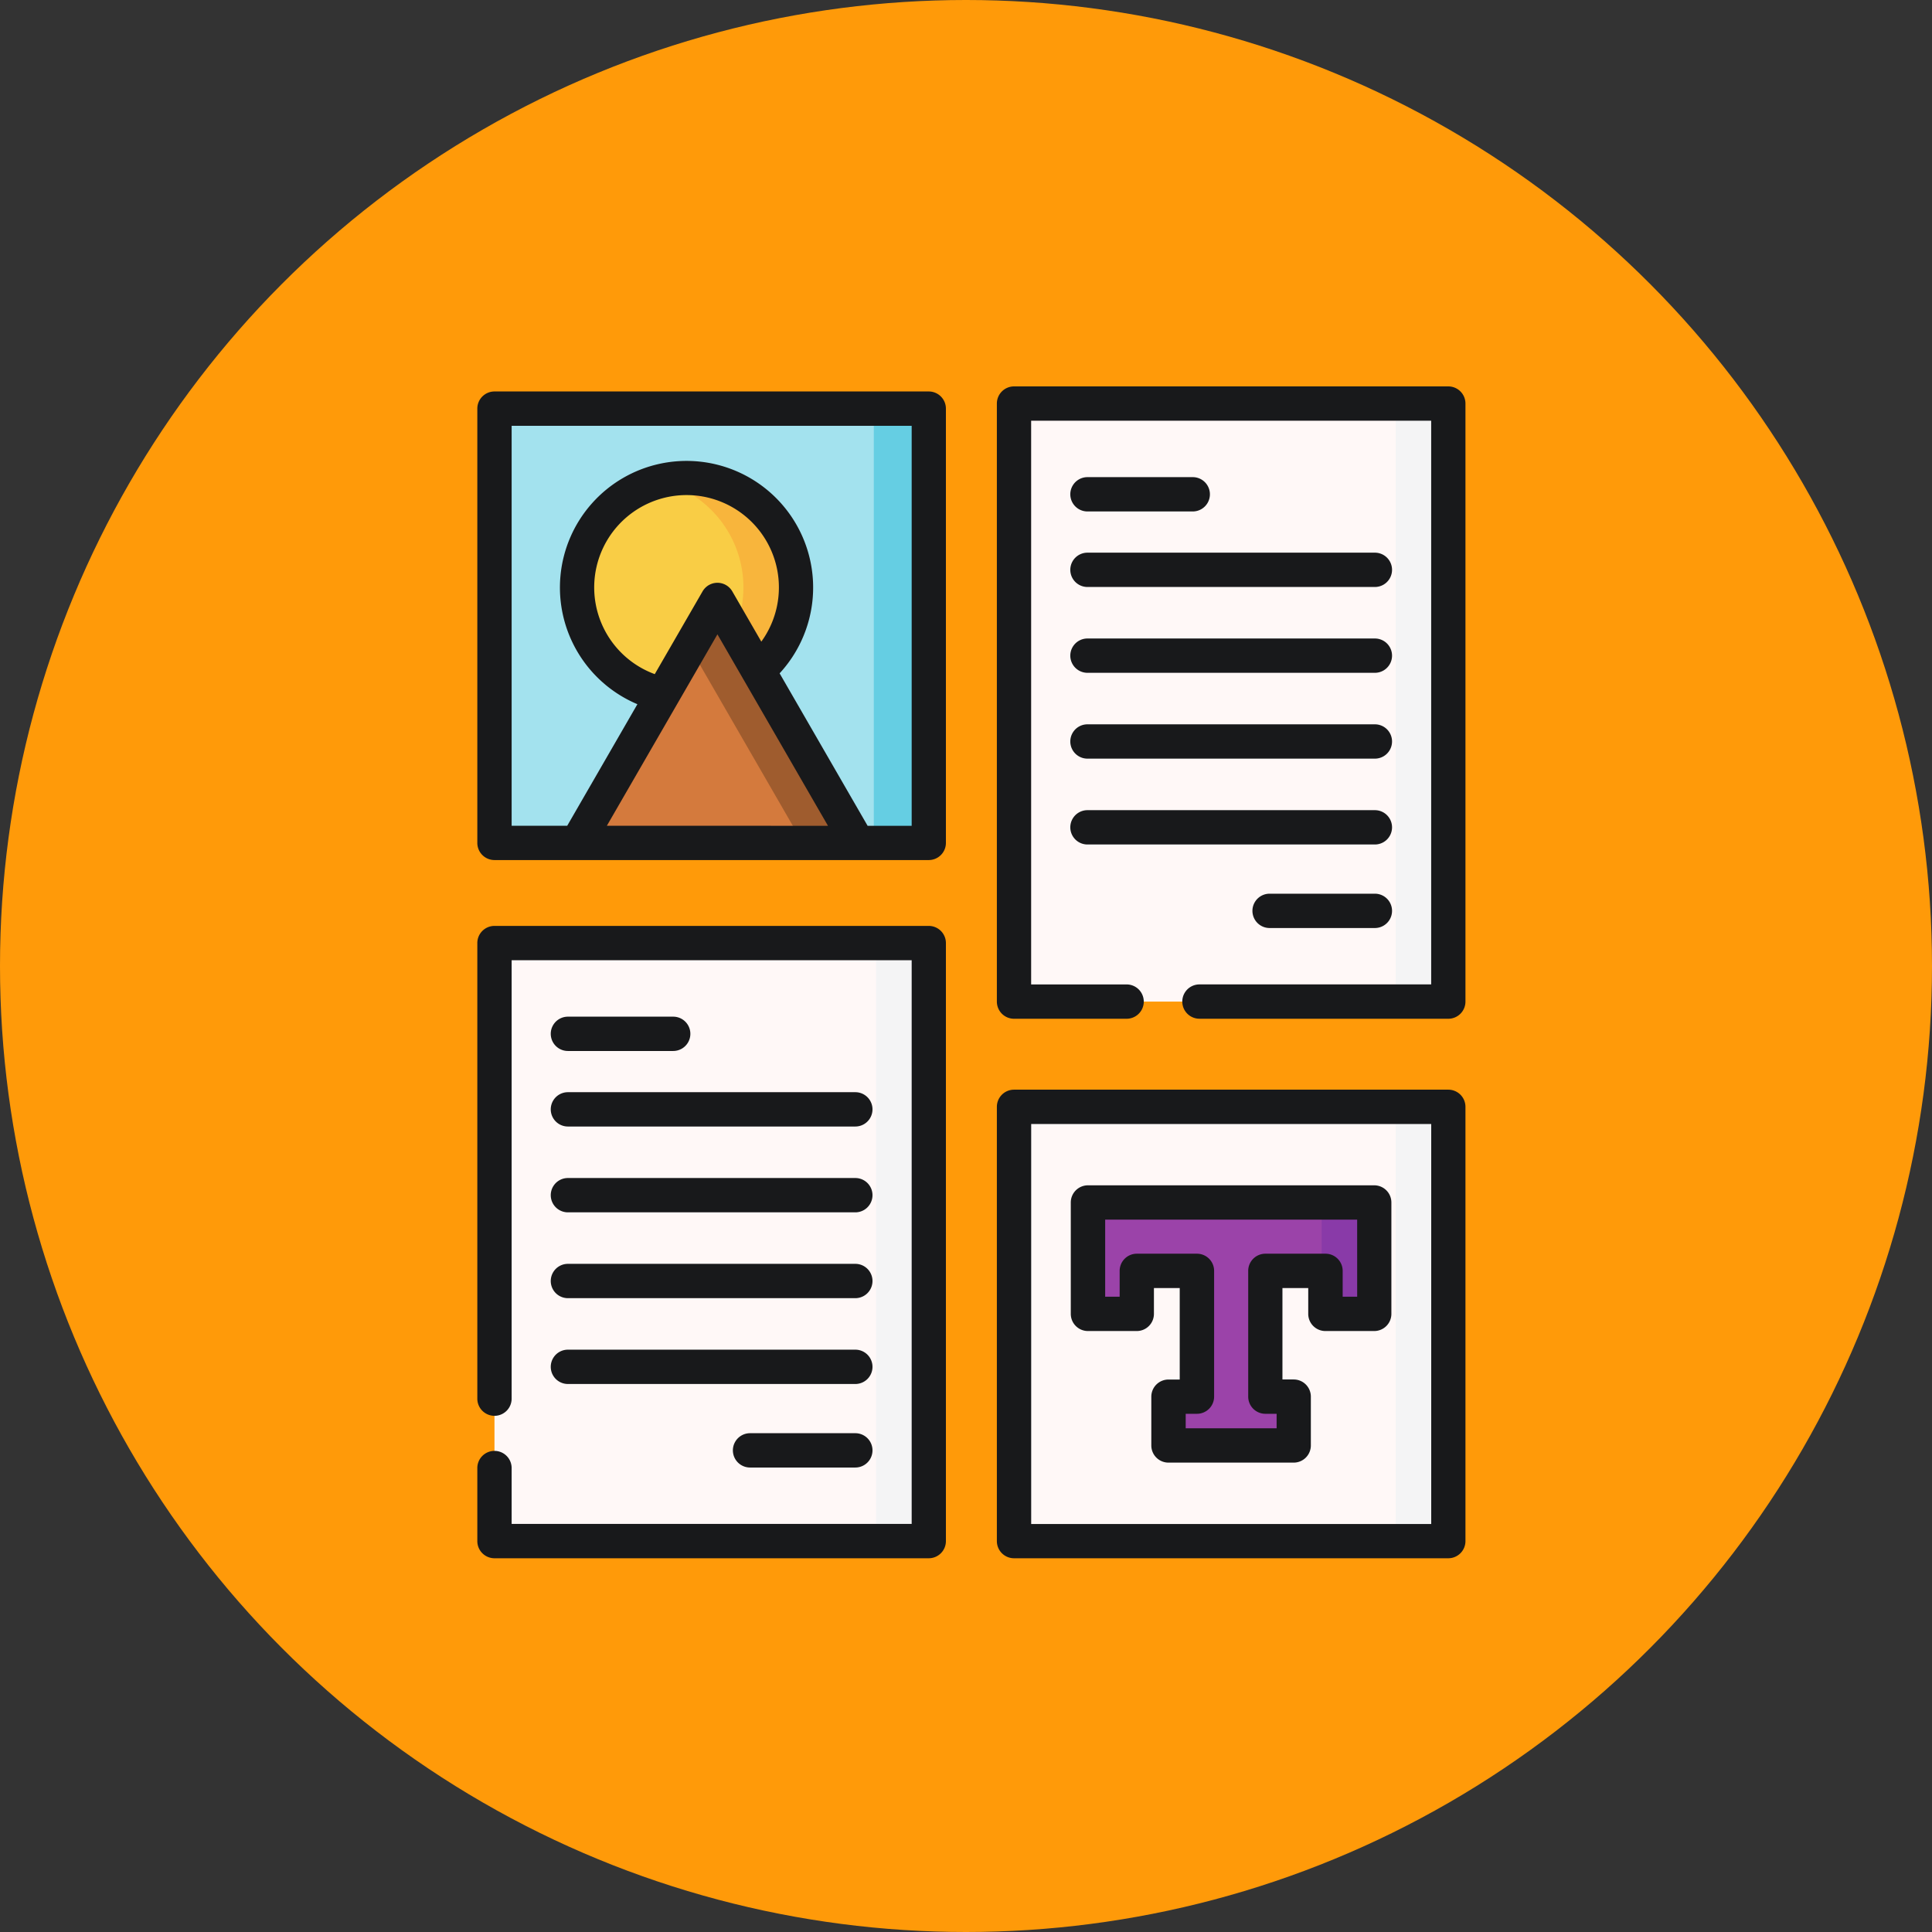 <svg xmlns="http://www.w3.org/2000/svg" width="85" height="85" viewBox="0 0 85 85">
  <rect x="0" y="0" width="85" height="85" fill="#333333" stroke="none"/>
  <g id="Grupo_1101629" data-name="Grupo 1101629" transform="translate(-305.051 -381)">
    <circle id="Elipse_11516" data-name="Elipse 11516" cx="42.5" cy="42.5" r="42.5" transform="translate(305.051 381)" fill="#ff9a09"/>
    <g id="formato_1_" data-name="formato (1)" transform="translate(325.551 398)">
      <path id="Trazado_915977" data-name="Trazado 915977" d="M8,9.715H27.106V28.821H8Zm0,0" transform="translate(-6.745 -8.737)" fill="#a3e2ee"/>
      <path id="Trazado_915978" data-name="Trazado 915978" d="M173.734,9.715h2.417V28.821h-2.417Zm0,0" transform="translate(-155.79 -8.737)" fill="#65cee3"/>
      <path id="Trazado_915979" data-name="Trazado 915979" d="M53.734,44.828a4.816,4.816,0,1,1-4.816-4.816A4.817,4.817,0,0,1,53.734,44.828Zm0,0" transform="translate(-39.211 -35.983)" fill="#f9cd45"/>
      <path id="Trazado_915980" data-name="Trazado 915980" d="M81.592,40.012a4.823,4.823,0,0,0-1.158.141,4.817,4.817,0,0,1,0,9.351,4.816,4.816,0,1,0,1.158-9.492Zm0,0" transform="translate(-71.884 -35.983)" fill="#f8b53c"/>
      <path id="Trazado_915981" data-name="Trazado 915981" d="M50.292,93.3l-6.171,10.689H56.464L50.292,93.3l-6.171,10.689H56.464Zm0,0" transform="translate(-39.229 -83.902)" fill="#d47a3d"/>
      <path id="Trazado_915982" data-name="Trazado 915982" d="M94.615,93.3,93.406,95.39l4.963,8.6h2.417Zm0,0" transform="translate(-83.551 -83.902)" fill="#9f5c2e"/>
      <path id="Trazado_915983" data-name="Trazado 915983" d="M8,243.215H27.106v26.311H8Zm0,0" transform="translate(-6.745 -218.724)" fill="#fff8f7"/>
      <path id="Trazado_915984" data-name="Trazado 915984" d="M174.734,243.215h2.316v26.311h-2.316Zm0,0" transform="translate(-156.689 -218.724)" fill="#f4f4f5"/>
      <path id="Trazado_915985" data-name="Trazado 915985" d="M235,7.5h19.106V33.811H235Zm0,0" transform="translate(-210.886 -6.745)" fill="#fff8f7"/>
      <path id="Trazado_915986" data-name="Trazado 915986" d="M401.734,7.5h2.316V33.811h-2.316Zm0,0" transform="translate(-360.831 -6.745)" fill="#f4f4f5"/>
      <path id="Trazado_915987" data-name="Trazado 915987" d="M235,314.766h19.106v19.106H235Zm0,0" transform="translate(-210.886 -283.069)" fill="#fff8f7"/>
      <path id="Trazado_915988" data-name="Trazado 915988" d="M401.734,314.766h2.316v19.106h-2.316Zm0,0" transform="translate(-360.831 -283.069)" fill="#f4f4f5"/>
      <path id="Trazado_915989" data-name="Trazado 915989" d="M267.32,356.555v3.009h0v1.892h2.148v-1.892h2.646V365.1h-1.25v2.148h5.509V365.1h-1.25v-5.533h2.646v1.892h2.148v-4.9Zm0,0" transform="translate(-239.952 -320.65)" fill="#9b43a9"/>
      <path id="Trazado_915990" data-name="Trazado 915990" d="M369.414,356.555v3.009h.168v1.892h2.148v-4.9Zm0,0" transform="translate(-331.765 -320.65)" fill="#893aa8"/>
      <g id="Grupo_1101628" data-name="Grupo 1101628" transform="translate(0.5)">
        <path id="Trazado_915991" data-name="Trazado 915991" d="M1.255,22.831H20.361a.755.755,0,0,0,.755-.755V2.97a.755.755,0,0,0-.755-.755H1.255A.755.755,0,0,0,.5,2.97V22.076A.755.755,0,0,0,1.255,22.831ZM6.2,21.321,11.064,12.9l4.863,8.424Zm2.107-6.67a4.063,4.063,0,1,1,4.688-1.43l-1.277-2.211a.755.755,0,0,0-1.308,0ZM2.01,3.725h17.6v17.6H17.672L13.8,14.616a5.57,5.57,0,1,0-6.257,1.358L4.456,21.321H2.01Zm0,0" transform="translate(-0.5 -1.992)" fill="#18191b"/>
        <path id="Trazado_915992" data-name="Trazado 915992" d="M1.255,258.812a.755.755,0,0,0-.755.755v3.214a.755.755,0,0,0,.755.755H20.361a.755.755,0,0,0,.755-.755V236.47a.755.755,0,0,0-.755-.755H1.255a.755.755,0,0,0-.755.755v20.044a.755.755,0,0,0,1.51,0V237.225h17.6v24.8H2.01v-2.459A.755.755,0,0,0,1.255,258.812Zm0,0" transform="translate(-0.5 -211.979)" fill="#18191b"/>
        <path id="Trazado_915993" data-name="Trazado 915993" d="M33.337,276.87h4.632a.755.755,0,0,0,0-1.51H33.337a.755.755,0,0,0,0,1.51Zm0,0" transform="translate(-29.351 -247.631)" fill="#18191b"/>
        <path id="Trazado_915994" data-name="Trazado 915994" d="M117.54,457.359h-4.632a.755.755,0,0,0,0,1.51h4.632a.755.755,0,0,0,0-1.51Zm0,0" transform="translate(-100.909 -411.304)" fill="#18191b"/>
        <path id="Trazado_915995" data-name="Trazado 915995" d="M33.337,309.87H45.982a.755.755,0,0,0,0-1.51H33.337a.755.755,0,0,0,0,1.51Zm0,0" transform="translate(-29.351 -277.308)" fill="#18191b"/>
        <path id="Trazado_915996" data-name="Trazado 915996" d="M33.337,347.37H45.982a.755.755,0,0,0,0-1.51H33.337a.755.755,0,1,0,0,1.51Zm0,0" transform="translate(-29.351 -311.032)" fill="#18191b"/>
        <path id="Trazado_915997" data-name="Trazado 915997" d="M33.337,384.87H45.982a.755.755,0,0,0,0-1.51H33.337a.755.755,0,0,0,0,1.51Zm0,0" transform="translate(-29.351 -344.756)" fill="#18191b"/>
        <path id="Trazado_915998" data-name="Trazado 915998" d="M33.337,422.37H45.982a.755.755,0,0,0,0-1.51H33.337a.755.755,0,1,0,0,1.51Zm0,0" transform="translate(-29.351 -378.48)" fill="#18191b"/>
        <path id="Trazado_915999" data-name="Trazado 915999" d="M236.413,27.821h10.948a.755.755,0,0,0,.755-.755V.755A.755.755,0,0,0,247.361,0H228.255a.755.755,0,0,0-.755.755V27.066a.755.755,0,0,0,.755.755h4.953a.755.755,0,0,0,0-1.51h-4.2V1.51h17.6v24.8H236.413a.755.755,0,1,0,0,1.51Zm0,0" transform="translate(-204.642)" fill="#18191b"/>
        <path id="Trazado_916000" data-name="Trazado 916000" d="M260.337,41.151h4.632a.755.755,0,0,0,0-1.51h-4.632a.755.755,0,1,0,0,1.51Zm0,0" transform="translate(-233.493 -35.649)" fill="#18191b"/>
        <path id="Trazado_916001" data-name="Trazado 916001" d="M344.54,221.641h-4.632a.755.755,0,1,0,0,1.51h4.632a.755.755,0,0,0,0-1.51Zm0,0" transform="translate(-305.051 -199.322)" fill="#18191b"/>
        <path id="Trazado_916002" data-name="Trazado 916002" d="M260.337,74.151h12.645a.755.755,0,0,0,0-1.51H260.337a.755.755,0,1,0,0,1.51Zm0,0" transform="translate(-233.493 -65.326)" fill="#18191b"/>
        <path id="Trazado_916003" data-name="Trazado 916003" d="M260.337,111.651h12.645a.755.755,0,0,0,0-1.51H260.337a.755.755,0,1,0,0,1.51Zm0,0" transform="translate(-233.493 -99.05)" fill="#18191b"/>
        <path id="Trazado_916004" data-name="Trazado 916004" d="M260.337,149.151h12.645a.755.755,0,0,0,0-1.51H260.337a.755.755,0,1,0,0,1.51Zm0,0" transform="translate(-233.493 -132.774)" fill="#18191b"/>
        <path id="Trazado_916005" data-name="Trazado 916005" d="M260.337,186.651h12.645a.755.755,0,0,0,0-1.51H260.337a.755.755,0,1,0,0,1.51Zm0,0" transform="translate(-233.493 -166.497)" fill="#18191b"/>
        <path id="Trazado_916006" data-name="Trazado 916006" d="M227.5,327.127a.755.755,0,0,0,.755.755h19.106a.755.755,0,0,0,.755-.755V308.021a.755.755,0,0,0-.755-.755H228.255a.755.755,0,0,0-.755.755Zm1.51-18.351h17.6v17.6h-17.6Zm0,0" transform="translate(-204.642 -276.325)" fill="#18191b"/>
        <path id="Trazado_916007" data-name="Trazado 916007" d="M273.172,349.055h-12.6a.755.755,0,0,0-.755.755v3.009c0,.007,0,.014,0,.021v1.871a.755.755,0,0,0,.755.755h2.148a.755.755,0,0,0,.755-.755v-1.137h1.135V357.6h-.495a.755.755,0,0,0-.755.755V360.5a.755.755,0,0,0,.755.755h5.509a.755.755,0,0,0,.755-.755v-2.148a.755.755,0,0,0-.755-.755h-.495v-4.023h1.135v1.137a.755.755,0,0,0,.755.755h2.148a.755.755,0,0,0,.755-.755v-4.9A.755.755,0,0,0,273.172,349.055Zm-.755,4.9h-.638v-1.136a.755.755,0,0,0-.755-.755h-2.646a.755.755,0,0,0-.755.755v5.533a.755.755,0,0,0,.755.755h.495v.637h-4v-.637h.495a.755.755,0,0,0,.755-.755v-5.533a.755.755,0,0,0-.755-.755h-2.646a.755.755,0,0,0-.755.755v1.136h-.637v-1.136c0-.007,0-.014,0-.021v-2.233h11.086Zm0,0" transform="translate(-233.707 -313.906)" fill="#18191b"/>
      </g>
    </g>
  </g>
</svg>
